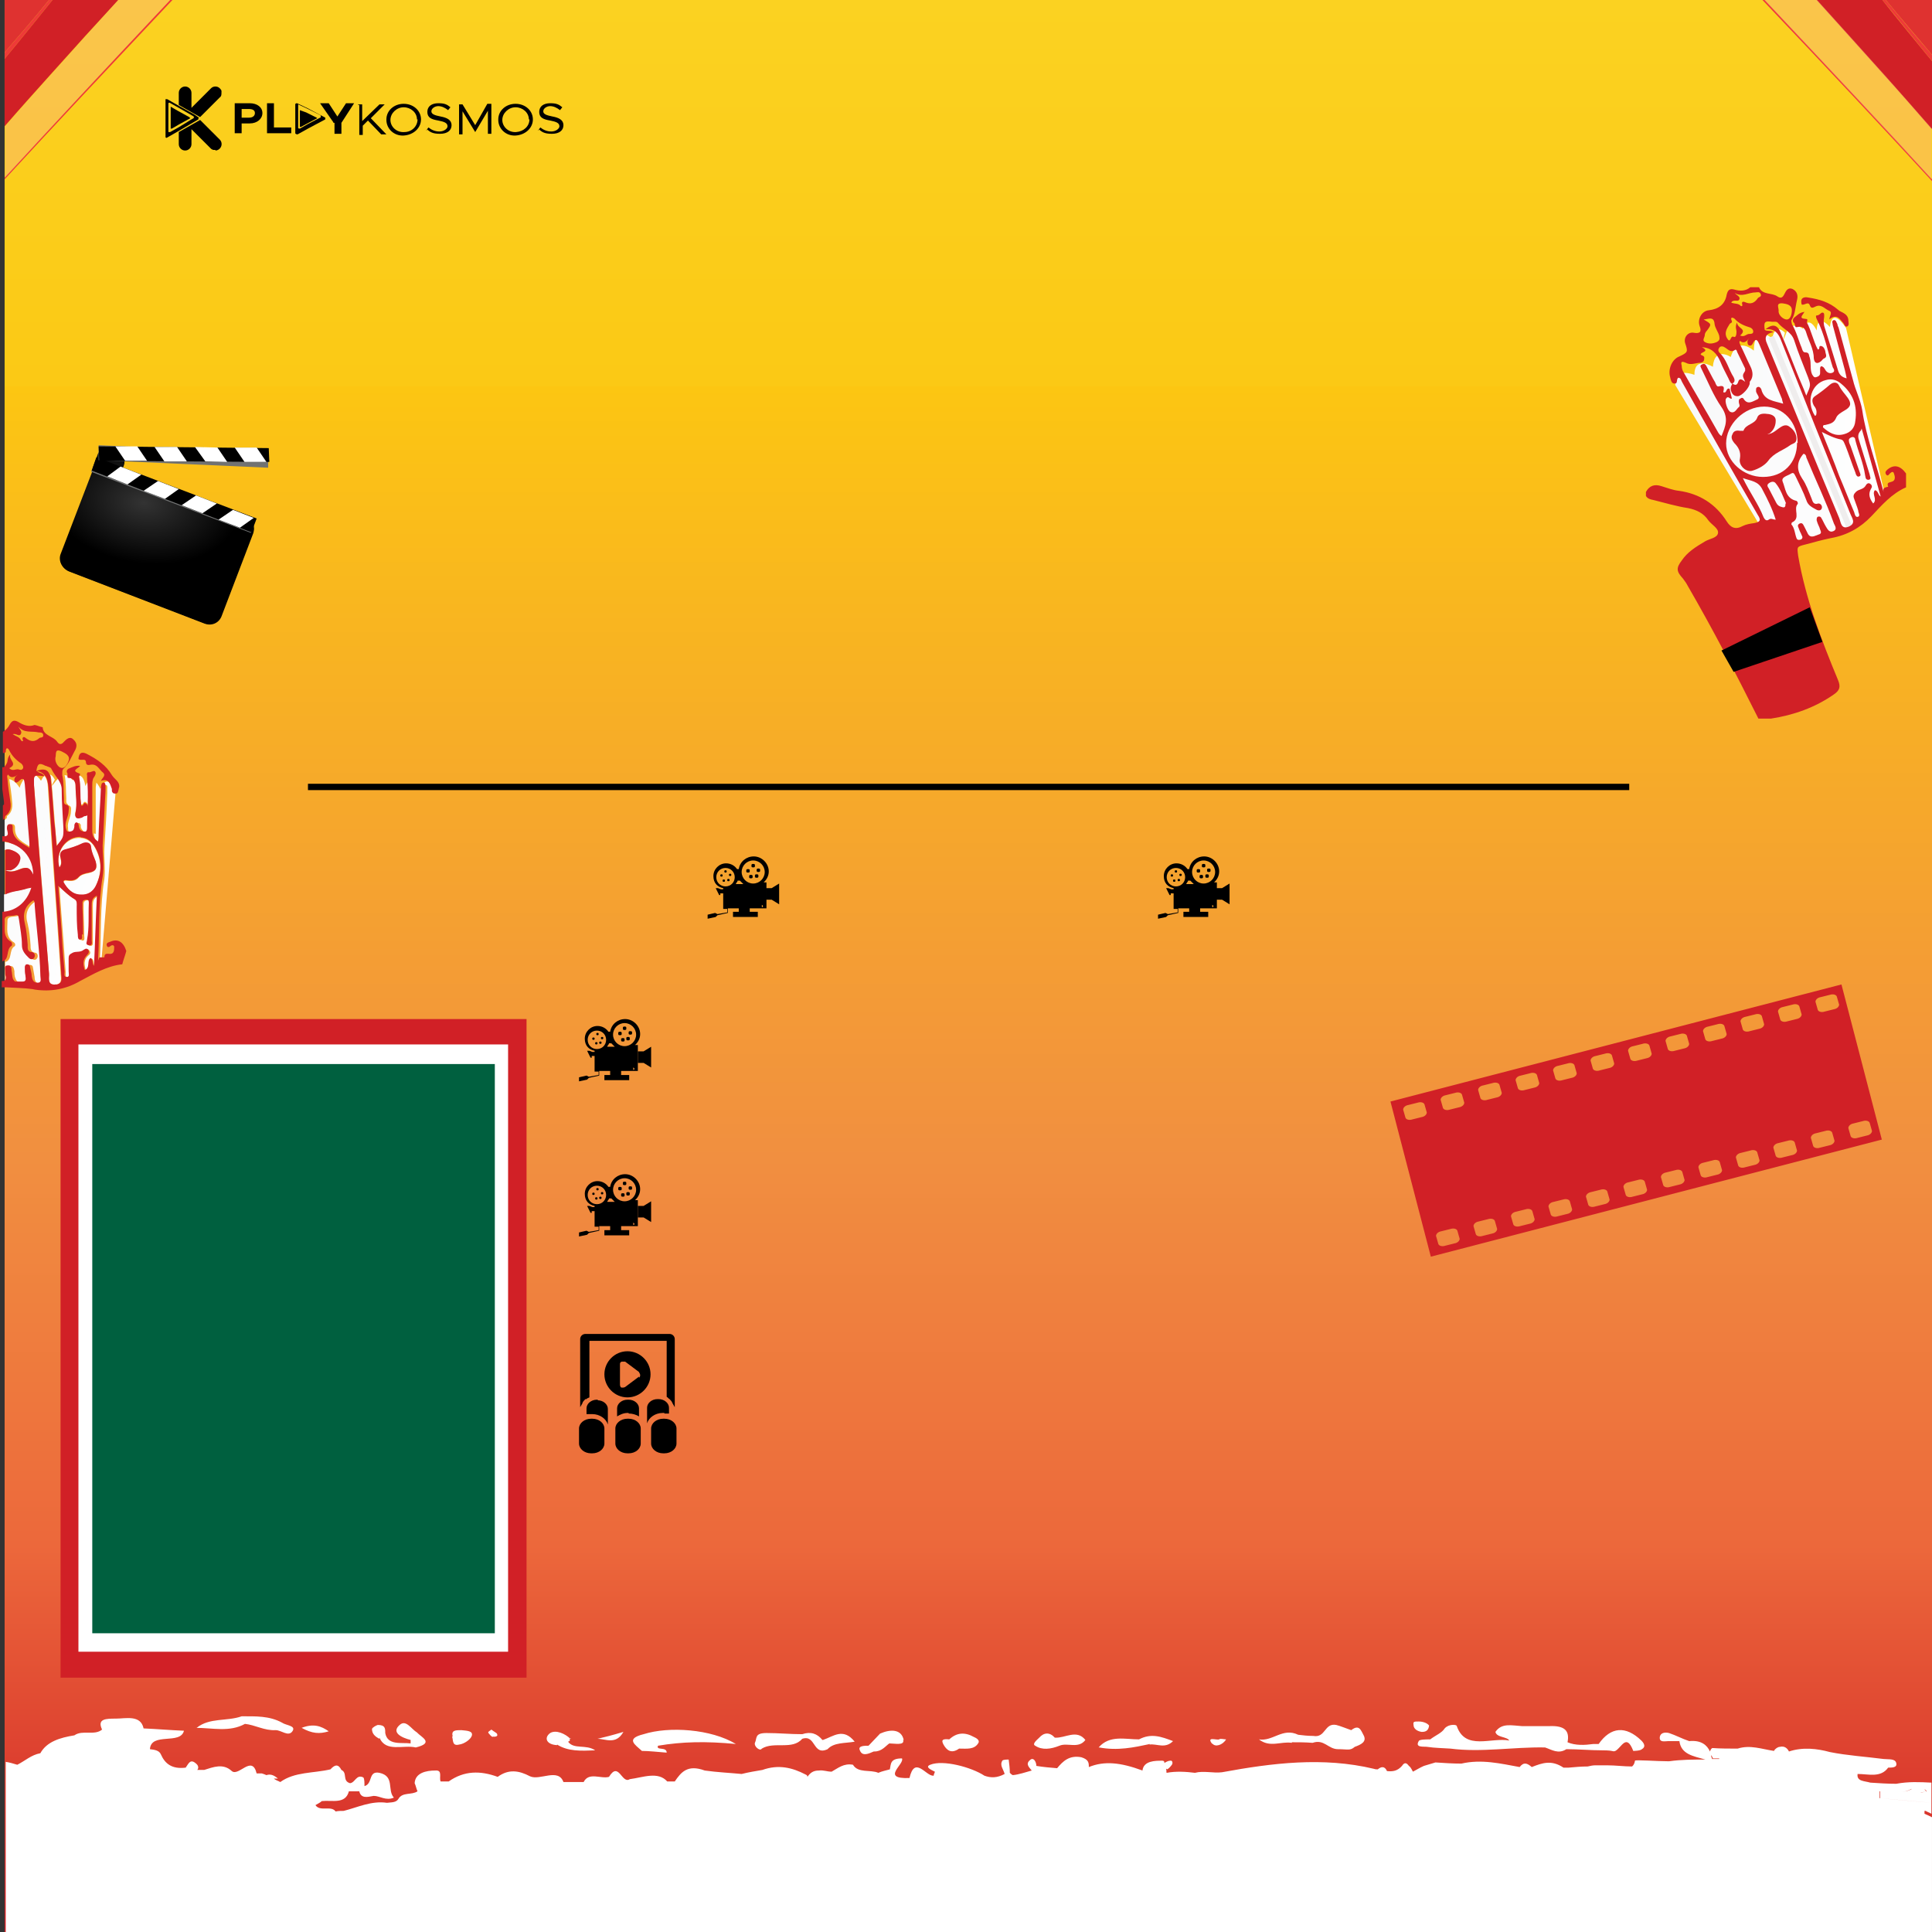 <svg data-name="Layer 1" xmlns="http://www.w3.org/2000/svg" width="335" height="335" xmlns:xlink="http://www.w3.org/1999/xlink" viewBox="0 0 335 335"><rect x="0" y="0" width="335" height="335" fill="#333333" stroke="none"/><defs><linearGradient id="b" x1="167.9" y1="745" x2="167.9" y2="1080" gradientTransform="translate(0 -745)" gradientUnits="userSpaceOnUse"><stop offset="0" stop-color="#fbee43"/><stop offset="0" stop-color="#fbe133"/><stop offset="0" stop-color="#fbd221"/><stop offset=".2" stop-color="#fbc915"/><stop offset=".2" stop-color="#fcc612"/><stop offset=".6" stop-color="#f18f40"/><stop offset=".8" stop-color="#ec683b"/><stop offset="1" stop-color="#d12026"/></linearGradient><linearGradient id="a" x1="290.5" y1="74.9" x2="326.8" y2="74.9" gradientUnits="userSpaceOnUse"><stop offset="0" stop-color="#f7f8f9"/><stop offset="1" stop-color="#fff"/></linearGradient><linearGradient id="d" x1="307.1" y1="75" x2="320.7" y2="75" xlink:href="#a"/><linearGradient id="e" x1="12.3" y1="187.1" x2="48.7" y2="187.1" gradientTransform="rotate(17.9 163.224 88.168)" xlink:href="#a"/><linearGradient id="f" x1="12.3" y1="198.9" x2="48.7" y2="198.9" gradientTransform="rotate(17.9 163.224 88.168)" xlink:href="#a"/><linearGradient id="g" x1="12.3" y1="208.7" x2="48.7" y2="208.7" gradientTransform="rotate(17.9 163.224 88.168)" xlink:href="#a"/><linearGradient id="h" x1="12.3" y1="192.8" x2="48.7" y2="192.8" gradientTransform="rotate(17.9 163.224 88.168)" xlink:href="#a"/><linearGradient id="i" x1="12.3" y1="185.8" x2="48.7" y2="185.8" gradientTransform="rotate(17.9 163.224 88.168)" xlink:href="#a"/><linearGradient id="j" x1="12.3" y1="183.3" x2="48.7" y2="183.3" gradientTransform="rotate(17.9 163.224 88.168)" xlink:href="#a"/><linearGradient id="k" x1="12.3" y1="185.4" x2="48.7" y2="185.4" gradientTransform="rotate(17.9 163.224 88.168)" xlink:href="#a"/><linearGradient id="l" x1="12.3" y1="193.1" x2="48.7" y2="193.1" gradientTransform="rotate(17.9 163.224 88.168)" xlink:href="#a"/><linearGradient id="m" x1="12.3" y1="204.8" x2="48.7" y2="204.8" gradientTransform="rotate(17.9 163.224 88.168)" xlink:href="#a"/><linearGradient id="n" x1="12.3" y1="197" x2="48.7" y2="197" gradientTransform="rotate(17.9 163.224 88.168)" xlink:href="#a"/><linearGradient id="o" x1="12.3" y1="197.4" x2="48.7" y2="197.4" gradientTransform="rotate(17.9 163.224 88.168)" xlink:href="#a"/><radialGradient id="c" cx="178.2" cy="378.2" fx="178.2" fy="378.2" r="8.7" gradientTransform="rotate(8.4 -3501.946 -2318.765) scale(1.9 -1.2)" gradientUnits="userSpaceOnUse"><stop offset="0" stop-color="#fff"/><stop offset="1" stop-color="#fff" stop-opacity="0"/></radialGradient></defs><path fill="url(#b)" d="M.8 0H335v335H.8z"/><path d="M19.8 78c-1.2-.4-2.5.2-2.9 1.3l-.8 2.1v.4l-5.5 14.4c-.4 1.1.2 2.4 1.4 2.9l23.4 9c1.2.5 2.5 0 3-1.2l5.5-14.4c.4-1.1-.2-2.4-1.4-2.9l-21.3-8.2.2-.5c.5-1.2 0-2.5-1.3-3h-.3Z"/><path d="M19.8 77.5c-1.2-.4-2.5.2-2.9 1.4l-.8 2.2v.4l-5.6 14.6c-.4 1.1.2 2.4 1.4 2.9l23.4 9c1.2.5 2.5 0 3-1.2l5.6-14.6c.4-1.1-.2-2.4-1.4-2.9l-21.3-8.2.2-.5c.5-1.2 0-2.5-1.3-3h-.3Z"/><path d="M19.8 77.5c-1.2-.4-2.5.2-2.9 1.4l-.8 2.2v.4l-5.6 14.6c-.4 1.1.2 2.4 1.4 2.9l23.4 9c1.2.5 2.5 0 3-1.2l5.6-14.6c.4-1.1-.2-2.4-1.4-2.9l-21.3-8.2.2-.5c.5-1.2 0-2.5-1.3-3h-.3Z" fill="url(#c)" opacity=".2"/><path fill="#717272" d="m15.8 81.8.9-2.3 27.7 10.6-.9 2.3-27.7-10.6z"/><path d="m15.9 81.6.8-2.3 27.8 10.6-.9 2.4-27.7-10.7z"/><path d="m40.4 88.4 3.6 1.4-2.4 1.7-3.7-1.4 2.5-1.7zM34 85.9l3.6 1.4-2.5 1.7-3.6-1.4 2.5-1.7zm-6.6-2.5 3.6 1.4-2.4 1.7-3.7-1.4 2.5-1.7zm-6.5-2.5 3.6 1.4-2.4 1.7-3.5-1.4 2.3-1.7z" fill="#fff"/><path fill="#717272" d="m17.1 77.2 29.4 1.3v2.6l-29.4-1.3v-2.6z"/><path d="m17.2 79.9 29.5.2-.1-2.4-29.5-.3.1 2.5z"/><path d="M42.4 80.1h3.8l-1.7-2.5h-3.8l1.7 2.5zm-6.8-.1 3.8.1-1.7-2.5-3.9-.1 1.8 2.5zm-7.1 0h3.9l-1.7-2.5h-3.9l1.7 2.5zm-6.8-.1h3.8l-1.7-2.5H20l1.7 2.5z" fill="#fff"/><path d="M8.5 0C6 3.1 3.4 6.1.8 9.1v1.1c3-3.6 5.7-7 8.3-10.2h-.6Zm21 0C18.4 11.8 8.9 22 .8 30.8v.3c8.1-8.8 17.7-19 29.1-31.1h-.4Z" fill="#ee3a38"/><path d="M20.5 0H9.1C6.5 3.2 3.8 6.6.8 10.2v11.7c2.6-3 5.3-6 7.9-8.9 4.2-4.7 8.1-9 11.8-13Z" fill="#d12026"/><path d="M20.5 0C16.9 4 13 8.3 8.8 13c-2.7 3-5.3 5.9-7.9 8.9v8.9c8-8.8 17.5-19 28.6-30.8h-9.1Z" fill="#f6a9ab" opacity=".3"/><path d="M.8 0v9.1c2.6-3 5.2-6 7.7-9.1H.8Z" fill="#df3230"/><path d="M335 31.1c-8.1-8.9-17.8-19.2-29-31.1h-.4c11.6 12.2 21.3 22.6 29.4 31.4v-.3Zm0-21.6c-2.7-3.1-5.4-6.3-8-9.5h-.6c2.7 3.3 5.5 6.8 8.6 10.6V9.5Z" fill="#ee3a38"/><path d="M335 22.3V10.6c-3.1-3.8-6-7.3-8.6-10.6H315c3.6 4 7.5 8.3 11.7 13 2.8 3.1 5.5 6.2 8.2 9.3Z" fill="#d12026"/><path d="M335 22.3c-2.7-3.1-5.5-6.2-8.2-9.3-4.2-4.7-8.1-9-11.7-13h-9.2c11.3 12 20.9 22.3 29 31.1v-8.9Z" fill="#f6a9ab" opacity=".3"/><path d="M335 0h-8c2.6 3.2 5.3 6.3 8 9.5V0Z" fill="#df3230"/><g fill="#fff"><path d="M333.7 314h.2c.3.2.7.3 1 .5v-1.9c-3-.3-6-.5-8.9-.8s0 0-.1 0v-1.2h.8-.7v1.2c3 .3 6 .5 8.9.8v-3.5c-2-.1-4-.2-6.1.2-1.5 0-3-.1-4.5-.2-1-.3-2.4-.2-2.2-1.5 1.9 0 4 .7 5.3-1.1.7 0 1.6 0 1.4-.8s-1.3-.6-2.2-.7c-3.1-.4-6.3-.6-9.3-1.2-2.2-.6-4.7-.9-7.1-.1-.3-.6-.8-1-1.6-.8-.3 0-.8.3-1 .7-2.1-.3-4.1-1.1-6.3-.4-1.4 0-3 0-4.4-.1-.3.2-.3.4-.4.6-.5-1.1-1.5-2-3.6-1.8-1.2-.4-2.3-1-3.5-1.4-.8-.2-1.5 0-1.6.7-.1 1 .9.7 1.5.7h1.9c.3 2.3 2.4 2.6 4.5 3.2-2.1 0-4.2 0-6.3.3-2.1 0-5.9-.3-5.9-.1-.1.6-.3.8-.5 1-1.4 0-2.9-.2-4.3-.2h-2.1c-.4 0-.9.1-1.3.2-1.1 0-2.2.1-3.3.2h-.9c-2.1-1.4-3.7-.8-5.5-.1-.8-.7-1.4-.9-2.1 0-3.3-.6-6.6-1.4-10.1-.6-1.5 0-3-.1-4.5-.2-.7.2-1.3.4-2 .6-.7.3-1.3.7-1.9 1-.2-.3-.3-.7-.7-1-.3-.4-.7-.8-1.2 0-.8.9-1.6 1-2.6.9-.4-.9-1-.8-1.6-.3-.2 0-.4 0-.7-.1-8.8-2.1-17.6-1-26.3.6-1.5.2-3.2-.3-4.7.1-1.6-.2-3.3-.3-4.9 0-.1-.1 0-.4-.1-.7 0 0 .1 0 .2.1.3-.2.5-.4.8-.8.2-.3.1-.8-.3-.7-.3 0-.7.2-1 .4 0-.2 0-.4-.4-.4-1.2 0-3.2 0-3.4 1.7-3.8-1.4-6.6-1.7-9.3-.6 0-.7 0-1.3-1.3-1.7-2.1-.4-3.2.7-4.2 1.9-1.2-.1-2.4-.2-3.6-.4 0-.6-.4-1.5-1-1.1-.9.7-.4 1.2.2 1.9-1.1.3-2.2.7-3.3.8-.2-.1-.3-.2-.5-.4 0-.8-.1-1.5-.2-2.3-.3 0-1 0-1.1.2-.5.8.2 1.5.4 2.3-1.3.7-2.4.7-3.5.3-2.3-1.5-7.2-2.8-9.4-1.9-1 .4.2.9.8 1.2 0 .2-.2.4-.2.7h-.1c-1.3 0-3.2-3.5-4.1.4-5.1.2-.8-2.4-1.3-3.4-2.1 0-1.9 1-2.1 1.9-.7.2-1.3.3-2 .6-1.4-.6-3.5.1-4.4-1.4-1.6-.3-2.6.6-3.7 1.2-.8 0-1.4-.3-2.2-.2-1 0-1.5.4-2 1.1 0-.1 0-.3-.3-.4-2.3-1.2-4.7-1.8-7.5-.8-1.2.2-2.4.4-3.6.7-2.1-.2-4.3-.3-6.4-.6-3-1.1-4.1.3-5.2 1.9h-1.3c-1.6-1.8-4.2-.7-6.5-.4-1.4.9-1.9-3.2-3.6-.4-1.4.4-3.5-.9-4.4.9h-3.5c-.9-2.5-4.1-.2-5.8-1-1.9-1-3.7-1.3-5.6.1-3-1.1-5.8-1.1-8.5.8h-1.4c-.3-.7.4-2-.9-1.9-1.6 0-3.5.4-3.6 2.2.2.4.3 1 .5 1.4-1 .7-2.6.1-3.3 1.3-.4.7-1.3.6-2 .7-2.7-.4-5.1.8-7.5 1.4-.4 0-1 0-1.4.1-.8-1.1-2.7.1-3.5-1.1.3-.2.8-.4 1.1-.7 1.8-.2 4.1.6 4.7-1.7h1.8c.3 1.3 1.4 1 2.5.8 1.1 0 2.1.9 3.5.3-1.2-1.3.2-3.7-2.5-4.3-2-.4-1.1 1.9-2.6 2.3 0-.6 0-1.3-.2-1.5-1.2-.6-1.4.9-2.3 1-1.4-.4-.4-1.8-1.5-2.3-.5-1-1.1-1-1.9-.1-3 .7-6.2.4-8.7 2.2-.3-.2-.8-.3-1.1-.6h.7c-.8-.7-1.4-.8-2-.6-.2-.1-.5-.2-.8-.3h-.9c-.8-3.3-3.1.6-4.3-.4-1.5-1.4-3.2-.7-4.8-.2h-1.2c.3-.3.2-.8-.2-1.1-1-.9-1.3 0-1.8.7-2.4.3-3.6-.7-4.3-2.3-.3-.7-1.1-.8-1.9-.9.2-3 5.3-.7 5.9-3.2-2.4-.1-4.7-.3-7-.4-.5-2.4-3.1-1.7-4.8-1.7s-3.3 0-2.4 1.9c-1.3 1.1-3.4 0-4.8 1-2.5.4-4.8 1.1-5.9 3.1-1.6.3-2.6 1.3-4 2-.7-.2-1.3-.4-2-.5v30h334v-20.4c-.4-.2-.8-.4-1.3-.6Zm.1-3.7.3.3c-.3 0-.8.3-1.1.2.3 0 .7-.1 1-.2l-.3-.3h.1Zm-2.3-.1c-.7.4-1.4.5-2.1.5.7 0 1.3-.1 2-.5h.1Zm-34.7-5.9Zm.1.8c0-.2-.2-.4-.2-.7h.1c0 .2.2.3.2.5h1.1v.1h-1.2Z"/><path d="M132.1 303.2c2.1-1.3 5.3.3 7-1.7 2.4-.8 1.8 3 4.4 1.8 1.1-1.2 3-1 4.7-1.3-2-2.5-3.7-.9-5.5-.3h-.1c-.9-1.1-2-1.5-3.5-1-2.1 0-4.1-.2-6.2-.2s-1.6.9-2 1.7c-.2.6.8 1.4 1.1 1.1Zm113.9-1.3c-.7 1.2.9.9 1.5 1 1.3.2 2.6.2 4 .3 5.4.7 10.8-.3 16.4-.2 1.2.4 2.3 1.2 3.7.3 2.1 0 4.2.2 6.3.2s1.6.3 2.2.1c1.1-.6 1.9-3.1 3.1 0 0 0 1.2 0 1.5-.3.7-.4.4-1-.1-1.5-2.7-2.6-5.3-2.4-7.4.6h-.9c-1.5.2-3.1.3-4.5-.3.4-2-.5-2.9-3.1-2.8h-4.8c-1.8-.1-3.5-.6-4.6 1 .2 1 2 .8 2.4 1.5-3.1-.6-7.6 1.8-9.1-2.5 0-.3-1.4-.4-2.1.4-.5.8-1.6 1.2-2.5 1.9-.7 0-1.9 0-2 .3Zm21.9.3h.1Zm-116.3 1.5c1.3 0 1.9-.9 2.6-1.4.9 0 2.7.4 2.4-.6h.1c-.4-1.9-2.3-1.9-4.1-1.1-.7.7-1.3 1.4-2 2.1-.7 0-1.9 0-1.5.8.4 1.1 1.5.6 2.4.2Zm-40.4-.1c1.4 0 3 .2 4.4.3 0-1.1-1.9-.3-1.5-1.2 4.2-.7 8.2-.8 13.5-.3-4.3-2.6-11.6-3.1-16-1.7-3.2.8-1.5 1.8-.3 2.9Zm88.1-1.1c1.3-.2 2.7.8 4.1-.6-2.1-.8-3.8-1.4-5.9-.3-2.4 0-5.1-.8-7 1.4h.1c3.2.6 6 0 8.8-.6Zm-19.8.2c1.2.8 2.7.6 4.2 0 1.4-.6 3.3.6 4.5-1-1.5-1.9-3.5-.3-5.2-.4h-.1c-.9-1-1.9-.9-2.7 0-.4.4-1.3 1.1-.7 1.4Zm67.1-2.4c.7 0 1.1-.3 1.2-1.1-.3-.4-1-.7-1.8-.7s-1 0-.9.6c0 .7.7 1.1 1.4 1.2Zm-22.6 1.8c1.2 0 2.4 0 3.6.1 2-.7 2.7 1.1 4.4 1.1s2.1.3 2.9-.4c1.1-.4 2.2-.9 1.5-2.1-.4-.7-.7-1.9-2.1-.8-.9-.3-1.8-.7-2.6-.9-2.1-.4-1.8 2.3-4 1.9-.9 0-1.8-.1-2.6-.2-2.7-1.3-4.4 1.2-6.8.8 1.9 1.5 3.8.3 5.7.6Zm-13.8.2c.5.7 1.8.3 2.4-.7-.4 0-1-.2-1.2 0-.4.2-2.3-.6-1.2.8Zm-124.8-1.2c.4.1 1 0 .8-.4 0-.2-.5-.4-1-.8-.2.2-.7.4-.5.6.2.2.4.6.8.7Zm-5.8 1.4c.9-.1 2-.9 2.2-1.5.3-.9-.9-.9-1.8-1-1 0-1.8 0-1.5 1.1h-.1c.2.7 0 1.7 1.2 1.4Zm28.5-2.2c-2 .6-3.2.9-4.5 1.2 1.4 0 3.2 1.1 4.5-1.2Zm-11.5 2.2c1.9 1.2 4.1 1.1 6.6 1-1.6-1.1-3.7-.1-4.7-1.5 0 0 .3-.1.3-.2v-.3h.1c-.9-.9-2.5-1.6-3.5-1-1.1.8-.7 2 1.2 2.1Zm69.8.7c1.2 0 2.5.2 3.2-.9.3-.4 0-.8-.7-1.1-1.6-.9-3-.8-4.3.4-1-.1-1.5 0-1 .9s1.3 1.7 2.7.7Z"/><path d="M99 301.4h-.1l.1.1Zm-42-1.2c-1.3-.9-2.6-1.4-4.7-.6 1.8 1 3.1 1.1 4.7.6Zm-14.6-1.3c1.9.2 3.4 1.2 5.4 1.1 1 0 2.2 1.2 2.9.2.7-1-1.1-1-1.8-1.5-2.2-1.2-4.6-1.1-7-1.1-2.5.9-5.6.2-7.8 2h-.2c3 0 5.9.8 8.6-.7Zm23.4 2.4c1.1 2.6 4.1 1.2 6.3 1.7 3.3-.8.9-1.8.2-2.6-1-.6-1.9-2.3-3-1.3-1.5 1.3.3 2.2 1.9 2.6v.6c-1.6-.2-4 .4-4.4-1.8 0-.8 0-1.4-1.3-1.4-.3.1-.9.4-1 .7 0 .8.5 1.3 1.3 1.7Z"/></g><path d="M38.4 16.1c0 .3 0 .6-.3.8l-3.4 3.4-3.7-2.1v-2.1c0-.6.5-1.1 1.1-1.1s1.1.5 1.1 1.1v2.6l3.4-3.4c.4-.4 1.1-.4 1.5 0s.3.5.3.8m-1 9.9H37s-.3-.1-.4-.2l-3.4-3.4V25c0 .6-.5 1.1-1.1 1.1S31 25.6 31 25v-2.1l3.7-2.1 3.4 3.4c.7.7.2 1.9-.8 1.9m-2.8-5.7-.9-.6-2.5-1.4-2.1-1.2h-.3v6.5c0 .1 0 .2.2.2l2.1-1.2 3.4-2v-.2Zm-.8 0L31.1 22l-1.6.9h-.3V18c0-.1 0-.2.2-.2l1.6.9 2.6 1.5v.2Z"/><path d="m33 20.5-2 1.1-1.2.7h-.2v-3.8l1.2.7 2 1.1m23.6.1-3-1.6-1.9-.9s-.3 0-.3.2v5c0 .1.2.2.4.2l1.8-1 3-1.6v-.2Zm-.7-.1-2.3 1.2-1.4.8s-.3 0-.3-.1v-4.1l1.5.7 2.4 1.2v.3Z"/><path d="m55 20.5-1.7.9-1.1.6H52v-2.9l1.1.4 1.8.9m-14.2-2.5h2.6c1.3 0 2.2.7 2.2 1.7s-.9 1.8-2.2 1.8h-1.4v1.7h-1.2v-5.2Zm2.5 2.5c.6 0 1-.3 1-.8s-.4-.7-1.1-.7h-1.2v1.5h1.3Zm7.3 1.7v1h-4.2v-5.2h1.2v4.2h3Zm7.3-.9-2.3-3.3H57l1.5 2.3 1.5-2.3h1.4l-2.2 3.4v1.9H58v-1.9h-.2Zm4.3-3.1h.7V21l3-2.9h.9l-2.4 2.4 2.7 2.8h-.9l-2.3-2.4-.9.9v1.6h-.6v-5.2h-.2Zm4.9 2.6c0-1.5 1.3-2.7 3-2.7s3 1.2 3 2.7-1.3 2.7-3 2.8-3-1.2-3-2.7Zm5.3 0c0-1.2-1.1-2.1-2.3-2.1s-2.3 1-2.3 2.2 1.1 2.2 2.4 2.1c1.3 0 2.3-1 2.3-2.2Zm1.6 1.9.4-.5c.5.4 1.1.7 1.9.7s1.4-.5 1.4-.9c0-.6-.6-.8-1.6-1-1.2-.2-1.9-.5-1.9-1.5s.8-1.5 1.9-1.5 1.5.2 2.1.7l-.4.5c-.5-.4-1.1-.7-1.7-.7s-1.2.4-1.2.9.6.7 1.6.9c1.1.2 1.9.6 1.9 1.5s-.7 1.5-2 1.5-1.7-.3-2.3-.8v.2Zm5.6-4.5h.7l2.2 3.6 2.1-3.7h.7v5.2h-.6v-4l-2.2 3.7-2.2-3.6v4h-.6v-5.2Zm6.9 2.6c0-1.5 1.3-2.7 3-2.7s3 1.2 3 2.7-1.3 2.7-3 2.8-3-1.2-3-2.7Zm5.3 0c0-1.2-1.1-2.1-2.3-2.1s-2.3 1-2.3 2.2 1.1 2.2 2.4 2.1 2.3-1 2.3-2.2Zm1.6 1.9.4-.5c.5.4 1.1.7 1.9.7s1.4-.5 1.4-.9c0-.6-.6-.8-1.6-1-1.2-.2-1.9-.5-1.9-1.5s.8-1.5 1.9-1.5 1.5.2 2.1.7l-.4.5c-.5-.4-1.1-.7-1.7-.7s-1.2.4-1.2.9.6.7 1.6.9c1.1.2 1.9.6 1.9 1.5s-.7 1.5-2 1.5-1.7-.3-2.3-.8v.2ZM53.4 135.9h229.1v1.1H53.4z"/><g data-name="layer2"><path d="M132.3 153.1c.6-.5 1-1.2 1-2 0-1.4-1.2-2.6-2.6-2.6-1.3 0-2.4.9-2.6 2.2h-.3c-.4-.6-1.1-1-1.9-1-1.2 0-2.2 1-2.2 2.2s.7 1.9 1.7 2.1v.2h-.4l-.5-.2h-.4l.6 1.2h.2v-.3h.5v2.7h.7v.6l-1.7.3-.4-.2-1.3.3v.7l1.4-.3.3-.3 1.8-.4v-.8h6.7V153h-.6Zm-6.5.6c-.9 0-1.6-.7-1.6-1.6s.7-1.6 1.6-1.6 1.6.7 1.6 1.6-.7 1.6-1.6 1.6Zm1.8-.4c0-.2.3-.4.3-.6h.4l.6.6h-1.3Zm3-.1c-1.1 0-2-.9-2-2s.9-2 2-2 2 .9 2 2-.9 2-2 2Zm1.5 4.2v-.5s.2.1.2.2 0 .2-.2.2Z"/><path d="M127.1 158.1h4.3v.9h-4.3v-.9Zm8-4.9-1.3.8h-1v2h1l1.3.8v-3.6Zm-4.2-3.1c0 .2 0 .3-.3.3s-.3-.1-.3-.3 0-.3.3-.3.3.1.3.3Zm-.9.9c0 .2 0 .3-.3.3s-.3-.1-.3-.3 0-.3.3-.3.3.1.3.3Zm1.8-.1c0 .2 0 .3-.3.3s-.3-.1-.3-.3 0-.3.3-.3.3.1.3.3Zm-.3 1c0 .2 0 .3-.3.3s-.3-.1-.3-.3 0-.3.3-.3.3.1.3.3Zm-1 .1c0 .2 0 .3-.3.3s-.3-.1-.3-.3 0-.3.3-.3.3.1.3.3Zm-4.5-.9c0 .1 0 .2-.2.2s-.2-.1-.2-.2 0-.2.2-.2.2.1.2.2Zm-.7.7c0 .1 0 .2-.2.2s-.2-.1-.2-.2 0-.2.2-.2.2.1.2.2Zm1.5-.1c0 .1 0 .2-.2.2s-.2-.1-.2-.2 0-.2.2-.2.2.1.2.2Zm-.3.9c0 .1 0 .2-.2.2s-.2-.1-.2-.2 0-.2.2-.2.2.1.2.2Zm-.8.1c0 .1 0 .2-.2.2s-.2-.1-.2-.2 0-.2.2-.2.2.1.2.2Z"/><path d="M128.1 157h1.9v1.9h-1.9V157"/></g><g data-name="layer2-2"><path d="M210.4 153.1c.6-.5 1-1.2 1-2 0-1.4-1.2-2.6-2.6-2.6-1.3 0-2.4.9-2.6 2.2h-.3c-.4-.6-1.1-1-1.9-1-1.2 0-2.2 1-2.2 2.2s.7 1.9 1.7 2.1v.2h-.4l-.5-.2h-.4l.6 1.2h.2v-.3h.5v2.7h.7v.6l-1.7.3-.4-.2-1.3.3v.7l1.4-.3.3-.3 1.8-.4v-.8h6.7V153h-.6Zm-6.5.6c-.9 0-1.6-.7-1.6-1.6s.7-1.6 1.6-1.6 1.6.7 1.6 1.6-.7 1.6-1.6 1.6Zm1.8-.4c0-.2.3-.4.3-.6h.4l.6.6h-1.3Zm3-.1c-1.1 0-2-.9-2-2s.9-2 2-2 2 .9 2 2-.9 2-2 2Zm1.5 4.2v-.5s.2.1.2.2 0 .2-.2.2Z"/><path d="M205.2 158.1h4.3v.9h-4.3v-.9Zm8-4.9-1.3.8h-1v2h1l1.3.8v-3.6Zm-4.2-3.1c0 .2 0 .3-.3.3s-.3-.1-.3-.3 0-.3.3-.3.3.1.3.3Zm-.9.9c0 .2 0 .3-.3.3s-.3-.1-.3-.3 0-.3.3-.3.3.1.3.3Zm1.8-.1c0 .2 0 .3-.3.3s-.3-.1-.3-.3 0-.3.3-.3.3.1.3.3Zm-.3 1c0 .2 0 .3-.3.3s-.3-.1-.3-.3 0-.3.3-.3.3.1.3.3Zm-1 .1c0 .2 0 .3-.3.3s-.3-.1-.3-.3 0-.3.3-.3.3.1.3.3Zm-4.5-.9c0 .1 0 .2-.2.2s-.2-.1-.2-.2 0-.2.2-.2.2.1.2.2Zm-.7.7c0 .1 0 .2-.2.2s-.2-.1-.2-.2 0-.2.2-.2.2.1.2.2Zm1.5-.1c0 .1 0 .2-.2.2s-.2-.1-.2-.2 0-.2.2-.2.2.1.2.2Zm-.3.9c0 .1 0 .2-.2.2s-.2-.1-.2-.2 0-.2.2-.2.2.1.2.2Zm-.8.1c0 .1 0 .2-.2.2s-.2-.1-.2-.2 0-.2.2-.2.2.1.2.2Z"/><path d="M206.2 157h1.9v1.9h-1.9V157"/></g><g data-name="layer2-3"><path d="M110 181.3c.6-.5 1-1.2 1-2 0-1.4-1.2-2.6-2.6-2.6-1.3 0-2.4.9-2.6 2.2h-.3c-.4-.6-1.1-1-1.9-1-1.2 0-2.2 1-2.2 2.2s.7 1.9 1.7 2.1v.2h-.4l-.5-.2h-.4l.6 1.2h.2v-.3h.5v2.7h.7v.6l-1.7.3-.4-.2-1.3.3v.7l1.4-.3.3-.3 1.8-.4v-.8h6.7v-4.5h-.6Zm-6.5.6c-.9 0-1.6-.7-1.6-1.6s.7-1.6 1.6-1.6 1.6.7 1.6 1.6-.7 1.6-1.6 1.6Zm1.8-.4c0-.2.3-.4.3-.6h.4l.6.6h-1.3Zm3-.1c-1.1 0-2-.9-2-2s.9-2 2-2 2 .9 2 2-.9 2-2 2Zm1.5 4.2v-.5s.2.1.2.2 0 .2-.2.2Z"/><path d="M104.8 186.4h4.3v.9h-4.3v-.9Zm8.1-4.9-1.3.8h-1v2h1l1.3.8v-3.6Zm-4.3-3.2c0 .2 0 .3-.3.3s-.3-.1-.3-.3 0-.3.3-.3.3.1.3.3Zm-.8.9c0 .2 0 .3-.3.3s-.3-.1-.3-.3 0-.3.3-.3.3.1.3.3Zm1.8-.1c0 .2 0 .3-.3.3s-.3-.1-.3-.3 0-.3.3-.3.3.1.3.3Zm-.4 1c0 .2 0 .3-.3.3s-.3-.1-.3-.3 0-.3.3-.3.3.1.3.3Zm-.9.2c0 .2 0 .3-.3.3s-.3-.1-.3-.3 0-.3.3-.3.3.1.3.3Zm-4.5-1c0 .1 0 .2-.2.2s-.2-.1-.2-.2 0-.2.2-.2.2.1.2.2Zm-.7.8c0 .1 0 .2-.2.2s-.2-.1-.2-.2 0-.2.2-.2.2.1.2.2Zm1.5-.1c0 .1 0 .2-.2.2s-.2-.1-.2-.2 0-.2.2-.2.2.1.2.2Zm-.3.8c0 .1 0 .2-.2.2s-.2-.1-.2-.2 0-.2.2-.2.2.1.2.2Zm-.7.1c0 .1 0 .2-.2.2s-.2-.1-.2-.2 0-.2.2-.2.2.1.2.2Z"/><path d="M105.8 185.2h1.9v1.9h-1.9v-1.9"/></g><g data-name="layer2-4"><path d="M110 208.2c.6-.5 1-1.2 1-2 0-1.4-1.2-2.6-2.6-2.6-1.3 0-2.4.9-2.6 2.2h-.3c-.4-.6-1.1-1-1.9-1-1.2 0-2.2 1-2.2 2.2s.7 1.9 1.7 2.1v.2h-.4l-.5-.2h-.4l.6 1.2h.2v-.3h.5v2.7h.7v.6l-1.7.3-.4-.2-1.3.3v.7l1.4-.3.3-.3 1.8-.4v-.8h6.7v-4.5h-.6Zm-6.5.6c-.9 0-1.6-.7-1.6-1.6s.7-1.6 1.6-1.6 1.6.7 1.6 1.6-.7 1.6-1.6 1.6Zm1.8-.4c0-.2.3-.4.3-.6h.4l.6.6h-1.3Zm3-.1c-1.1 0-2-.9-2-2s.9-2 2-2 2 .9 2 2-.9 2-2 2Zm1.5 4.2v-.5s.2.1.2.2 0 .2-.2.2Z"/><path d="M104.8 213.3h4.3v.9h-4.3v-.9Zm8.1-5-1.3.8h-1v2h1l1.3.8v-3.6Zm-4.3-3.1c0 .2 0 .3-.3.3s-.3-.1-.3-.3 0-.3.3-.3.3.1.3.3Zm-.8.9c0 .2 0 .3-.3.3s-.3-.1-.3-.3 0-.3.3-.3.3.1.3.3Zm1.8-.1c0 .2 0 .3-.3.3s-.3-.1-.3-.3 0-.3.3-.3.3.1.3.3Zm-.4 1c0 .2 0 .3-.3.3s-.3-.1-.3-.3 0-.3.3-.3.3.1.3.3Zm-.9.2c0 .2 0 .3-.3.3s-.3-.1-.3-.3 0-.3.3-.3.3.1.3.3Zm-4.5-1c0 .1 0 .2-.2.2s-.2-.1-.2-.2 0-.2.2-.2.2.1.2.2Zm-.7.8c0 .1 0 .2-.2.2s-.2-.1-.2-.2 0-.2.2-.2.2.1.2.2Zm1.5-.1c0 .1 0 .2-.2.2s-.2-.1-.2-.2 0-.2.2-.2.2.1.2.2Zm-.3.8c0 .1 0 .2-.2.2s-.2-.1-.2-.2 0-.2.2-.2.2.1.2.2Zm-.7.1c0 .1 0 .2-.2.2s-.2-.1-.2-.2 0-.2.2-.2.2.1.2.2Z"/><path d="M105.8 212.1h1.9v1.9h-1.9v-1.9"/></g><path d="M108.8 234.3c-2.2 0-4 1.8-4 4s1.8 4 4 4 4-1.8 4-4-1.8-4-4-4Zm2 4.4-2.4 1.8s-.2.1-.3.1h-.3c-.2 0-.3-.3-.3-.5v-3.5c0-.2 0-.4.3-.5h.6l2.4 1.8c0 .1.2.3.2.5s0 .3-.2.5v-.2Z"/><path d="M101.7 242.6c0-.1.3-.2.5-.3v-9.8h13.4v9.7c.2.1.3.3.5.4.2.2.4.4.5.7l.4.7v-11.8c0-.5-.4-.9-.9-.9h-14.6c-.5 0-.9.4-.9.9V244l.4-.7c0-.2.3-.5.5-.7h.2Z"/><path d="M109 245.1c.7 0 1.3.2 1.8.5v-1.4c0-.8-.8-1.5-1.8-1.5h-.2c-1 0-1.8.7-1.8 1.5v1.4c.5-.3 1.1-.6 1.8-.6h.2Zm-5.3-2.4h-.2c-1 0-1.8.7-1.8 1.5v1h1c1.3 0 2.4.8 2.7 1.8v-2.7c0-.8-.8-1.5-1.8-1.5Zm11.5 2.4h.8v-1c0-.8-.8-1.5-1.8-1.5h-.2c-1 0-1.8.7-1.8 1.5v2.7c.3-1 1.4-1.8 2.7-1.8h.3Zm-6.2.9h-.2c-1.2 0-2.1.8-2.1 1.7v2.6c0 .9.9 1.7 2.1 1.7h.2c1.2 0 2.1-.8 2.1-1.7v-2.6c0-.9-.9-1.7-2.1-1.7Z"/><path d="M102.7 246h-.2c-1.2 0-2.1.8-2.1 1.7v2.6c0 .9.9 1.7 2.1 1.7h.2c1.2 0 2.1-.8 2.1-1.7v-2.6c0-.9-.9-1.7-2.1-1.7Zm12.5 0h-.2c-1.2 0-2.1.8-2.1 1.7v2.6c0 .9.9 1.7 2.1 1.7h.2c1.2 0 2.1-.8 2.1-1.7v-2.6c0-.9-.9-1.7-2.1-1.7Z"/><path fill="#d12026" d="M10.5 176.7h80.8v114.2H10.5z"/><path fill="#fff" d="M13.6 181.1h74.5v105.3H13.6z"/><path fill="#00603f" d="M16 184.5h69.8v98.7H16z"/><g fill="#d12026"><path d="m241.1 191 7 26.9 78.2-20.3-7-26.9-78.2 20.3Zm12 23.8c0 .3-.3.7-.9.8l-1.6.4c-.6.2-1.1 0-1.2-.3l-.4-1.4c0-.3.3-.7.9-.8l1.6-.4c.6-.2 1.1 0 1.2.3l.4 1.4Zm-5.7-21.9c0 .3-.3.7-.9.8l-1.6.4c-.6.2-1.1 0-1.2-.3l-.4-1.4c0-.3.3-.7.9-.8l1.6-.4c.6-.2 1.1 0 1.2.3l.4 1.4Zm12.2 20.2c0 .3-.3.7-.9.8l-1.6.4c-.6.2-1.1 0-1.2-.3l-.4-1.4c0-.3.3-.7.9-.8l1.6-.4c.6-.2 1.1 0 1.2.3l.4 1.4Zm-5.7-21.9c0 .3-.3.7-.9.8l-1.6.4c-.6.2-1.1 0-1.2-.3l-.4-1.4c0-.3.3-.7.9-.8l1.6-.4c.6-.2 1.1 0 1.2.3l.4 1.4Zm12.2 20.2c0 .3-.3.7-.9.8l-1.6.4c-.6.2-1.1 0-1.2-.3l-.4-1.4c0-.3.3-.7.9-.8l1.6-.4c.6-.2 1.1 0 1.2.3l.4 1.4Zm-5.7-21.9c0 .3-.3.7-.9.8l-1.6.4c-.6.2-1.1 0-1.2-.3l-.4-1.4c0-.3.3-.7.9-.8l1.6-.4c.6-.2 1.1 0 1.2.3l.4 1.4Zm12.2 20.2c0 .3-.3.7-.9.8l-1.6.4c-.6.2-1.1 0-1.2-.3l-.4-1.4c0-.3.3-.7.9-.8l1.6-.4c.6-.2 1.1 0 1.2.3l.4 1.4Zm-5.7-21.9c0 .3-.3.7-.9.8l-1.6.4c-.6.2-1.1 0-1.2-.3l-.4-1.4c0-.3.3-.7.9-.8l1.6-.4c.6-.2 1.1 0 1.2.3l.4 1.4Zm12.2 20.2c0 .3-.3.7-.9.8l-1.6.4c-.6.2-1.1 0-1.2-.3l-.4-1.4c0-.3.3-.7.9-.8l1.6-.4c.6-.2 1.1 0 1.2.3l.4 1.4Zm-5.7-21.9c0 .3-.3.7-.9.8l-1.6.4c-.6.2-1.1 0-1.2-.3l-.4-1.4c0-.3.3-.7.9-.8l1.6-.4c.6-.2 1.1 0 1.2.3l.4 1.4Zm12.2 20.2c0 .3-.3.7-.9.8l-1.6.4c-.6.2-1.1 0-1.2-.3l-.4-1.4c0-.3.3-.7.9-.8l1.6-.4c.6-.2 1.1 0 1.2.3l.4 1.4Zm-5.7-21.9c0 .3-.3.7-.9.8l-1.6.4c-.6.2-1.1 0-1.2-.3l-.4-1.4c0-.3.3-.7.9-.8l1.6-.4c.6-.2 1.1 0 1.2.3l.4 1.4Zm12.2 20.2c0 .3-.3.7-.9.8l-1.6.4c-.6.2-1.1 0-1.2-.3l-.4-1.4c0-.3.3-.7.9-.8l1.6-.4c.6-.2 1.1 0 1.2.3l.4 1.4Zm-5.7-21.9c0 .3-.3.7-.9.8l-1.6.4c-.6.2-1.1 0-1.2-.3l-.4-1.4c0-.3.3-.7.9-.8l1.6-.4c.6-.2 1.1 0 1.2.3l.4 1.4Zm12.2 20.2c0 .3-.3.7-.9.8l-1.6.4c-.6.2-1.1 0-1.2-.3l-.4-1.4c0-.3.3-.7.9-.8l1.6-.4c.6-.2 1.1 0 1.2.3l.4 1.4Zm-5.7-21.9c0 .3-.3.7-.9.8l-1.6.4c-.6.2-1.1 0-1.2-.3l-.4-1.4c0-.3.3-.7.9-.8l1.6-.4c.6-.2 1.1 0 1.2.3l.4 1.4Zm12.2 20.2c0 .3-.3.7-.9.8l-1.6.4c-.6.2-1.1 0-1.2-.3l-.4-1.4c0-.3.3-.7.9-.8l1.6-.4c.6-.2 1.1 0 1.2.3l.4 1.4Zm-5.7-21.9c0 .3-.3.7-.9.8l-1.6.4c-.6.2-1.1 0-1.2-.3l-.4-1.4c0-.3.3-.7.9-.8l1.6-.4c.6-.2 1.1 0 1.2.3l.4 1.4Zm12.2 20.2c0 .3-.3.7-.9.8l-1.6.4c-.6.2-1.1 0-1.2-.3l-.4-1.4c0-.3.3-.7.9-.8l1.6-.4c.6-.2 1.1 0 1.2.3l.4 1.4Zm-5.7-21.9c0 .3-.3.7-.9.8l-1.6.4c-.6.2-1.1 0-1.2-.3l-.4-1.4c0-.3.3-.7.9-.8l1.6-.4c.6-.2 1.1 0 1.2.3l.4 1.4Zm12.2 20.2c0 .3-.3.7-.9.8l-1.6.4c-.6.2-1.1 0-1.2-.3l-.4-1.4c0-.3.3-.7.9-.8l1.6-.4c.6-.2 1.1 0 1.2.3l.4 1.4Zm-5.7-21.9c0 .3-.3.7-.9.8l-1.6.4c-.6.2-1.1 0-1.2-.3l-.4-1.4c0-.3.3-.7.9-.8l1.6-.4c.6-.2 1.1 0 1.2.3l.4 1.4Zm12.2 20.2c0 .3-.3.7-.9.8l-1.6.4c-.6.2-1.1 0-1.2-.3l-.4-1.4c0-.3.3-.7.9-.8l1.6-.4c.6-.2 1.1 0 1.2.3l.4 1.4Zm-5.7-21.9c0 .3-.3.7-.9.8l-1.6.4c-.6.2-1.1 0-1.2-.3l-.4-1.4c0-.3.3-.7.9-.8l1.6-.4c.6-.2 1.1 0 1.2.3l.4 1.4Z" fill-rule="evenodd"/><path d="m244.1 195.6 74.5-19.3 4.4 17.3-74.4 19.3-4.5-17.3z"/></g><path d="m290.5 66.8 16.8 27.9 13.6-3.2 6-5.4-6.8-29.2s-2.4-3.9-2.8-.2c0 0-2.2-2.6-2.3.6 0 0-1.3-2.9-2.4-.3 0 0-2-1.6-2.9.8s-.2-.1-.2-.1-1.7-1.9-2.2 1c0 0-3.1-2.8-3.2 2.1 0 0-2.9-2.6-4 1.1 0 0-2.8-1.9-3.1 1.7 0 0-3.2-2-3.2 1.4 0 0-3.6-1.5-3.3 1.8Z" fill="url(#a)"/><path fill="url(#d)" stroke="#efeded" stroke-miterlimit="10" d="m307.1 58.4 13.6 33.1"/><g fill="#d12026"><path d="M303.6 49.8h1.4c.6 1.4 2.2.9 3.2 1.6.6.4.9.2 1.2-.4.3-.6.6-1.2 1.4-.9.8.4 1 1.1.8 1.9-.3 1.2-.3 2.4-.9 3.4-.2.3 0 .5 0 .8.8 1.3 1.1 2.7 1.7 4.1.1.3.2.8.6.8.8 0 .6.5.8.9.3 1 0 2 .4 2.9.2.3.3.6.7.5.4-.1.7-.3.7-.7V64c0-.2 0-.4.2-.5.1 0 .3.1.4.2.2.2.3.5.5.7.3.3.7.4 1.1.2.4-.2.2-.6 0-.9-.9-2.8-1.4-5.7-2.8-8.4-.1-.2-.2-.6 0-.6.5 0 .7-.5 1-.5.4 0 .3.5.3.8-.1.5-.1 1 0 1.5.8 2.5 1.6 5.1 2.4 7.7.2.7.6 1.2 1.5 1.4-.1-.5-.2-1-.3-1.4l-2.1-7.8c0-.3-.3-.8.2-.9.4 0 .4.4.6.7 0 .2.1.4.2.6.8 3 1.7 6.1 2.5 9.1.4 1.7 1.3 3.4 1.6 5.2.7 4.8 2.5 9.4 3.7 14.2-.2-.8.4-.8.8-.9-.3-.8.2-.7.7-.9.6-.2.5-.9.3-1.4-.1-.4-.4-.3-.7 0-.2.2-.4.6-.7.1-.2-.4.1-.6.3-.8 1.1-.9 2.2-.7 3.2.7v2.4c-2.5 1.1-4.2 3.1-6 5-1.9 2-4.2 3.3-7 3.8-1.5.3-2.9.7-4.4 1.1-1.6.4-1.5.4-1.3 2 1.3 7.5 4 14.5 6.9 21.5.5 1.2.3 1.8-.7 2.5-3.3 2.3-7 3.6-10.9 4.2h-2.2c-3.9-7.8-7.9-15.5-12.3-23.1-.2-.4-.5-.8-.8-1.2-1.1-1.2-1.2-1.8-.2-3.1 1-1.5 2.5-2.4 4-3.3.8-.5 2.2-.6 2.3-1.5.1-.8-1.1-1.4-1.7-2.2-.8-1.2-2-1.8-3.5-2.1-2-.3-4-.9-6-1.4-.5-.1-1-.2-1.3-.7v-.7c.6-1.1 1.5-1.4 2.7-1 1 .3 2 .7 3 .8 3.6.5 6.4 2.3 8.3 5.3.7 1.1 1.5 1.5 2.8.8.6-.3 1.3-.4 2-.5 1-.2 1.2-.5.6-1.4-4.4-7.6-8.8-15.3-13.1-23-.2-.3-.2-.8-.7-.8-.4.3 0 1.1-.7 1-.5 0-.6-.7-.7-1.1-.4-1.4.3-3.1 1.6-3.6 1.5-.7 1.5-.8 1-2.3-.3-1 .5-2 1.5-1.8 1.1.2 1.4-.2 1-1.2-.4-1.2.4-2.6 1.6-2.7 1.7-.2 2.8-1 3.1-2.7.2-.8.5-1.1 1.3-.9 1 .3 2 .3 2.8-.4Zm2.4 7.4c1.3-1.1 2.2-1 2.8.6 1 2.3 1.9 4.6 2.8 6.9.5 1.3 1.1 2.5 1.6 3.9.8-1.8.8-1.8.3-3.2-.8-2.1-1.7-4.2-2.4-6.4-.5-1.5-1.9-1.9-2.8-3-.2-.3-.7-.2-1-.2-1.3-.2-1.5 0-1.3 1.4.4.3 1 0 1.5.4q-1.9.3-1.1 2c4.2 10.1 8.3 20.2 12.5 30.2.3.7.3 2.1 1.7 1.5 1.3-.6.5-1.5.2-2.3-4-9.9-8-19.9-11.9-29.8-.5-1.4-1.2-2.3-2.8-2.1Zm-5.5 9.4c-.5-.1-.6-.6-.8-1-.5-1-1-1.9-1.4-2.9-.6-1.4-1.5-2.4-3.2-2.5 1.5.8-.3.8-.2 1.3.3.2.7.2.6.7 0 .4-.2.6-.6.7-.9 0-1.7.5-2.6 0-.7-.3-.9-.2-.7.5 0 .4.1.8.3 1.1 1.9 3.4 3.9 6.7 5.8 10.1.2.3.3.7.8 1 .7-1.7 1.3-3.1 0-5-1.4-2-2.3-4.3-3.4-6.5-.1-.3-.5-.7 0-.9.5-.3.7.1.9.5.5.9.9 1.8 1.4 2.6.1.3.3.8.6.7 1.2-.3.9.5.8 1 .7.3.4-.8 1.1-.6l.4 1.7c-.4.2-.6-.6-1 0-.3.4.2 2 .7 2.3.8.4 1.1-.5 1.5-.8.3-.2 0-.6 0-.9 0-.3 0-.5.3-.6.2-.2.4-.1.5 0 .7 1.2 1.6.5 2.3.2.8-.3 0-.9-.1-1.4 0-.3-.1-.7.3-.8.3-.1.5.2.6.4.5 2 2.2 2 3.8 2.5-.1-.4-.2-.6-.2-.8-1.3-3.1-2.6-6.3-3.9-9.4-.3-.7-.6-1.4-1.2-.2-.1.2-.3.4-.6.3-.3-.1-.3-.5-.3-.7 0-.2.2-.4.3-.6q-.8 1.2-1.6.5c-.2.3 0 .5.1.8.6 1.2 1.1 2.4 1.7 3.6q.8 1.6-.1 2.7s0 .2 0 .2c0 .8-1.4 2.3-2.1 2.3-.6 0-.9-.3-1.1-.8-.2-.5-.1-.9.2-1.4.4.3.8.4 1-.3.2-.7.7-.4 1.2 0-.5-1.1-.5-1.1 0-1.9v-.4c-.5-1-.9-1.9-1.4-2.9 0-.2-.2-.5-.4-.3-.8.5-1.2-.2-1.8-.5-.3-.2-.7-.2-.9.1-.2.3-.2.5 0 .8 1.3 1.2 1.6 2.9 2.5 4.3.2.4.3.8-.2 1.1Zm12.2 12.1c-1.2 1.4-1.2 2.8-.2 4.3.7 1 1.1 2.2 1.6 3.4.2.5.3 1.2 1.2.9.4 0 .7.4.6.8-.1.4-.5.5-.9.3-.7-.4-1.5-.7-1.8-1.7-.5-1.4-1.2-2.7-1.8-4-.2-.3-.3-.9-.8-.6-.6.4-1.8.6-1.5 1.4.5 1.2.5 2.8 2.2 3.3.4 0 .5.5.4.6-.8.9.6 2.5-1 3.2l-.1.3c.6.7.6 1.6.9 2.4.1.3.4.4.7.3.4-.2.4-.5.2-.8-.1-.3-.3-.6-.4-.9-.1-.4-.5-.8 0-1.1.6-.3.7.3.9.6l.6 1.2c.5.8 1.2.3 1.8.1.8-.2.3-.7.2-1.2-.2-.4-.4-.9-.5-1.3 0-.2 0-.5.2-.6.3-.1.5 0 .6.2.3.5.5 1 .8 1.5.3.5.6 1.1 1.3.8.7-.3.3-.9.1-1.3-1.4-3.9-3.2-7.6-4.8-11.5 0-.2-.1-.5-.4-.6Zm-1-1.9c0-3.6-2.5-6.3-5.8-6.3-3.5 0-6.6 3.1-6.6 6.4 0 3.1 3 5.8 6.4 5.8 3.5 0 5.9-2.4 5.9-5.9Zm11-2.2c-.7.7-.5 1.3-.3 1.9.6 1.9 1.2 3.9 1.8 5.8 0 .3.4.8-.2.9-.6 0-.5-.5-.6-.8-.3-2.1-1.2-4.1-1.7-6.1 0-.3-.2-.6-.6-.5-.3.1-.6.3-.5.7 0 .3.2.6.3.9.5 1.4 1 2.9 1.5 4.3.1.3.4.8 0 .9-.4.2-.6-.3-.7-.7-.6-1.5-1.1-3.1-1.7-4.6-.2-.4-.3-1-.8-1.1-1.1-.2-2.1-.7-3.3-1.3 1.1 2.7 2.1 5.1 3 7.6.9 2.1 1.7 4.2 2.6 6.3.1.3.2 1 .7.8.4-.2 0-.7 0-1.1-.2-.7-.5-1.4-.7-2-.2-.5-.1-.8.3-1.2.5-.5 1.3-.4 1.7-1.1.1-.2.4-.6.8-.3s.3.6.1.9c-.5.9-.2 1.7.4 2.5.8-.7-.3-1.6.3-2.3.6.1.5.8 1 1.1l-3.3-11.8Zm-7.8-2.6c.2-.7 0-1.2-.4-1.7-.3-.6-.4-1.2.2-1.6.9-.6 1.8-1.3 2.6-2 .6-.5 1.3-.5 1.6.2.4.8 1 1.4 1.5 2.1.7 1 .5 1.6-.6 2.2-.5.3-1.2.7-1.4 1.2-.4 1-1.1 1.1-2 1.3-.2 0-.3 0-.3.4 1 .9 2.1 1.6 3.6 1.2 1.2-.3 1.9-1.1 2-2.3.4-2.6-.4-4.8-2.5-6.5-.7-.6-1.6-.9-2.6-.6-2.5.6-3.5 3.7-1.9 6.2Zm-7 18.1c-.6-1.9-1.4-3.5-2.3-5.2-.7-1.5-2-1.5-3.4-2 1.2 2.5 2.7 4.5 3.6 6.8.2.4.5.7.9.4.4-.3.7 0 1.1 0Zm-6.1-31.9c.7.3 1-.3 1.5-.3.3 0 .7 0 .7-.4s-.3-.6-.5-.7c-1-.3-2-.7-2.7-1.5-.2-.2-.9-.5-.5.4.1.3-.3.3-.4.5-.5.8-1 1.6-.4 2.5.6 1 .5-.6 1.1-.3.4.2.5-.4.5-.9 0-.4-.3-.8.1-1.6 0 1.1 1.9 1.1.5 2.3Zm-6.4-2.8c1.4.8 1.4.8.6 1.9-.2.2-.4.5-.4.8 0 .4-.5.9 0 1.2.7.4 1.4.3 2.1 0 .5-.3.5-.5.4-1.1-.2-.7-.7-1.3-.8-2-.1-1.4-1-.9-1.9-.8Zm14.3 31.9c-.5-1.1-.9-2.4-1.8-3.5-.3-.4-.8-.3-1.2 0-.4.3-.2.6 0 .9.4.8.9 1.7 1.3 2.5.2.4.5.6.9.7.6.2.7 0 .7-.6Zm-9.5-34.8c.7.2 1.2.1 1.6.5 0 .1.4.2.3-.2-.2-.6.3-.5.5-.4.9.4 1.6.2 2.2-.7.1-.2.7-.2.5-.7-.2-.5-.6-.3-.9-.3-1.2 0-2.3.9-3.6.1.3.4 1 .6.8 1.1-.2.5-.8 0-1.3.4Zm8.2 1.6c.1.7.9 1.3 1.4 1.3.7 0 .9-1 .9-1.6 0-1-1-1.1-1.6-1.2-1.3-.1-.6.8-.7 1.4Z"/><path d="M312.9 54c-.2.6-1.2 1.2.2 1.3.5 0 .2.4.2.6.8 1.5 1.1 3.2 1.9 4.7.5 0 0-.7.6-.6.4.1.6.5.7.9 0 .4.4.9-.1 1.2-.3.1-.4.3-.6.5-.7.6-1.2.4-1.3-.5 0-1.6-.9-3-1.3-4.4-.2-.7-.6-1.2-1.5-1-.6.2-.4-.5-.6-.7-.4-.3-.2-.8.1-1 .4-.3.8-.8 1.6-.9Zm4.3 1.4c0-.6.6-1.2 0-1.5-.8-.3-1.4-1.3-2.5-.7-.4.2-.7.3-.9-.3-.3-.7-.9.1-1.4-.1-.3-1.1.3-1.4 1.2-1.2 1.9.3 3.6.8 5.1 2.1.3.3.7.4 1 .6.5.3.8.7.8 1.3 0 .3.2.8-.2 1-.4.2-.5-.4-.7-.6-.6-.7-1.1-1.6-2.3-.7ZM306 75.3c1.3.1 1.9-.7 2.7-1.2.6-.4 1.1-.5 1.6-.1.7.5 1.2 1.2 1.2 2.1 0 .8-.7.8-1.1 1.1-1.2.9-2.8 1.3-3.8 2.7-.6.8-1.7 1.4-2.7 1.7-1.1.4-2.5-.9-2.2-2.1.2-1.2-.3-2-1-2.7-.4-.5-.6-1-.3-1.5.2-.6.7-.7 1.3-.6h.6c.4-1.2 2-1.1 2.4-2.3.3-.8 1.2-.7 2-.6.6.1 1.2.4 1.2 1.1 0 .9-.3 1.6-1 2.2-.2.1-.5.2-.9.4Z"/></g><path d="m316 111.3-15.4 5.2-2.1-3.7 15.3-7.5 2.2 6z"/><path d="M1.6 143.6c0-.4 0-.7.5-.7.4 0 .5.3.5.6-.1 2 1.5 2.6 2.9 3.5v-.8c-.3-3.4-.5-6.8-.8-10.2 0-.6-.1-1.2-.6-.9-.2.4-.5.8-.7 1.5 0 0-.7-1.3-1.8-1.5.2 1.3.4 2.6.5 3.9q.2 1.8-.9 2.5s0 .1 0 .2c0 .2-.2.3-.4.5v2.9h.5c.8 0 .3-.9.3-1.4Z" fill="url(#e)"/><path d="M5.8 154.1c1.1-3.5-.4-6.7-3.6-7.8-.5-.2-.9-.2-1.4-.3v1.4c.5-.3 1.2 0 1.8.3.6.3 1 .8.8 1.4-.2.8-.8 1.5-1.6 1.8h-1c1.2.5 2.1 0 2.9-.3.7-.2 1.2-.2 1.6.4.5.7.7 1.5.5 2.4-.2.7-.9.5-1.4.7-1.2.4-2.5.4-3.7 1v3.1c2.3-.1 4.2-1.6 5-4.1Z" fill="url(#f)"/><path d="M1.5 169.5c0-.3 0-.6-.1-1 0-.4-.2-.9.4-1 .6 0 .6.5.7.9 0 .4 0 .9.2 1.3.1.3.3.5.5.6h1.2c.8 0 .6-.6.5-1.1 0-.5 0-1-.1-1.4 0-.2 0-.5.4-.5.3 0 .5.2.5.4.1.5.2 1.1.3 1.7 0 .6.2 1.2 1 1.1.8 0 .5-.8.5-1.2-.1-4.1-.7-8.3-1-12.4 0-.2 0-.5-.2-.7-1.6 1-2 2.3-1.5 4 .3 1.2.4 2.4.5 3.7 0 .6 0 1.2.8 1.3.4 0 .6.6.3 1-.2.3-.6.3-.9 0-.6-.6-1.2-1.2-1.2-2.2 0-1.5-.3-2.9-.5-4.4 0-.4 0-1-.6-.8-.7.2-1.9 0-1.9.8 0 1.3-.4 2.9 1.1 3.8.3.2.3.6.1.7-1 .6-.3 2.4-1.6 2.7v3.3h.2c.4 0 .5-.3.5-.7Z" fill="url(#g)"/><path d="M16.3 144.5c0 .7.2 1.3 1 1.8 0-.5.1-1 .1-1.4.1-2.7.3-5.3.4-8 0-.3 0-.8.5-.8.4 0 .3.5.3.8v.6c-.1 3.2-.3 6.3-.5 9.5-.1 1.8.2 3.6 0 5.4-.8 4.8-.5 9.7-.8 14.6 0-.3.1-.5.3-.6l2.4-28.5v-.3c0-.1-.1-.3-.2-.5-.4-1.1-1.3-2.8-2.4-.3 0 0-.3-.7-.7-1.1 0 .3-.1.6-.1.9v8Z" fill="url(#h)"/><path d="M1.1 139.1c-.1-.8-.2-1.6-.3-2.3v3l.2-.2s.1-.3 0-.4Z" fill="url(#i)"/><path d="M11.8 139.6c.7.2.5.7.5 1.1 0 1-.7 1.9-.5 2.9 0 .3 0 .7.5.7.4 0 .7-.1.9-.5 0-.2 0-.5.1-.7 0-.2.1-.4.4-.4.1 0 .2.2.3.3 0 .3 0 .6.2.8.2.4.6.6 1 .5.4 0 .4-.5.3-.8 0-2.8.4-5.5 0-8.3-.2.2-.4.5-.7 1.1 0 0-.2-1.8-1.1-1.8.3 1.6 0 3.3.4 5 .4.1.3-.7.8-.4.4.3.5.7.4 1.1 0 .4.1 1-.5 1.1-.3 0-.5.2-.7.3-.8.3-1.3 0-1-.9.4-1.5 0-3.1 0-4.6 0-.4 0-.7-.3-1l-.2.2s-.2-.3-.6-.6c-.3 0-.3-.1-.3-.2-.2 0-.3-.1-.5-.1.3 1.4.2 2.8.3 4.1 0 .3-.1.8.3 1Z" fill="url(#j)"/><path d="M9.7 135.4c-1.5 2-.2-.2-.2-.2s-.3-.7-.8-.9c0 .2.1.5.2.8.2 2.5.4 4.9.6 7.4.1 1.4.2 2.7.4 4.2 1.3-1.4 1.3-1.5 1.2-3-.1-2.3-.3-4.5-.3-6.8 0-.8-.3-1.4-.7-1.9l-.3.3Z" fill="url(#k)"/><path d="M10.3 150.5c.4-.6.3-1.2.2-1.7-.2-.7 0-1.3.7-1.4 1.1-.3 2.1-.7 3.1-1.1.7-.3 1.4 0 1.5.7 0 .9.6 1.6.8 2.5.3 1.1 0 1.6-1.2 1.9-.6.1-1.4.3-1.7.7-.7.8-1.4.7-2.3.6-.2 0-.3 0-.4.3.7 1.1 1.5 2.1 3 2.2 1.2 0 2.1-.5 2.6-1.5 1.1-2.4 1.1-4.7-.3-7-.5-.8-1.3-1.3-2.3-1.4-2.6-.2-4.5 2.5-3.7 5.3Z" fill="url(#l)"/><path d="M14.1 163c-.5 0-.4-.5-.4-.8 0-1.6-.1-3.3-.2-4.9 0-.5 0-1-.4-1.3-1-.5-1.8-1.3-2.8-2.3.2 2.9.4 5.5.6 8.1.2 2.3.3 4.5.5 6.8 0 .3-.1 1 .4.9.5 0 .3-.7.3-1v-2.2c0-.5 0-.8.7-1 .6-.3 1.4 0 1.9-.5.2-.2.5-.4.8 0 .3.4.1.7-.2.9-.8.7-.7 1.6-.4 2.6 1-.5.2-1.7 1-2.1.5.3.2.9.6 1.4.2-4.2.3-8.2.5-12.2-.9.4-.9 1.1-.9 1.7v6.1c0 .3.1.9-.5.8-.6-.1-.3-.6-.3-1 .4-2.1.1-4.2.3-6.3 0-.3 0-.6-.4-.6-.3 0-.6.1-.7.5v1c0 1.5.1 3 .1 4.6 0 .3.2.9-.3.9Z" fill="url(#m)"/><path d="m7 135.4 2.8 35.3c1.1-.2.7-1.3.7-2.1-.7-10.7-1.5-21.4-2.2-32.1 0-.8-.2-1.5-.6-2-.2.2-.4.5-.6.9v-.1Z" fill="url(#n)"/><path d="M9.7 170.7h.2l-2.8-35.3c-.1-.2-.4-.6-.8-.9-.5 0-.5.5-.4 1.7.9 10.9 1.7 21.7 2.6 32.6 0 .8-.4 2.1 1.2 1.9Z" fill="url(#o)"/><path fill="none" d="m7 135.4 2.9 35.3M7 135.4v-.2"/><path d="M6.1 171.6c2.8.4 5.4-.1 7.8-1.5 2.3-1.2 4.6-2.6 7.3-2.9.2-.8.5-1.5.7-2.3-.5-1.6-1.5-2.2-2.8-1.6-.3.1-.7.2-.6.6.1.5.5.3.7.1.3-.2.6-.1.6.2 0 .5 0 1.2-.7 1.2-.5 0-1-.2-1 .6h-.8c-.1 0-.2.3-.3.6.3-4.9 0-9.8.8-14.6.3-1.8 0-3.6 0-5.4.2-3.1.3-6.3.5-9.5v-.6c0-.3 0-.8-.3-.8-.5 0-.4.5-.5.8-.1 2.7-.3 5.3-.4 8 0 .4 0 .9-.1 1.4-.8-.5-1-1.1-1-1.8v-8c0-.3 0-.6.1-.9 0-.2.2-.4.3-.6.2-.3.3-.7 0-.9-.3-.1-.7.3-1.1.2-.2 0-.3.3-.2.6v.6c.3 2.8 0 5.5 0 8.3 0 .3 0 .7-.3.8-.4 0-.8-.1-1-.5-.1-.2-.1-.5-.2-.8 0-.1-.2-.3-.3-.3-.3 0-.3.2-.4.4 0 .2 0 .5-.1.7-.1.4-.5.5-.9.5s-.4-.4-.5-.7c-.2-1 .5-1.9.5-2.9 0-.4.3-.9-.5-1.1-.4-.1-.3-.6-.3-1-.1-1.4 0-2.8-.3-4.1v-.3c0-.3 0-.6.2-.8.9-.8 1.3-1.9 1.9-3 .5-.8.5-1.5-.2-2.1-.6-.6-1.2 0-1.6.4-.4.5-.8.6-1.2 0-.7-1-2.4-1-2.5-2.5-.5-.1-.9-.3-1.4-.4-1 .4-2 0-2.8-.5-.7-.4-1.1-.3-1.5.4-.3.6-.7 1-1.2 1.3v3.7c.2-.1.5 0 .5-.3 0-.9.5-.5.6-.2.5 1 1.2 1.7 2.1 2.3.2.2.4.5.3.8-.2.4-.5.3-.8.2-.5-.1-1 .4-1.6-.2 1.6-.8-.2-1.4.2-2.4-.6.6-.4 1.1-.6 1.5-.2.4-.5.9-.8.7v3.8c.1.8.2 1.6.3 2.3v.4s-.2.1-.2.2v2.5c.2-.2.3-.3.4-.5v-.2q1.2-.8.9-2.5c-.2-1.3-.4-2.6-.5-3.9 0-.3-.2-.5.1-.8q.6.9 1.7 0c-.2.2-.4.3-.5.5-.1.2-.2.5 0 .8.2.2.5 0 .6-.1.2-.2.4-.3.5-.4.5-.2.5.3.6.9.3 3.4.5 6.8.8 10.2v.8c-1.4-.9-3-1.5-2.9-3.5 0-.3 0-.6-.5-.6-.4 0-.5.3-.5.7 0 .5.5 1.3-.3 1.4H.4v.9c.5 0 1 .1 1.4.3 3.2 1 4.7 4.3 3.6 7.8-.8 2.5-2.7 4-5 4.1v8.6c1.3-.3.6-2.1 1.6-2.7.1 0 .2-.5-.1-.7-1.5-.9-1-2.5-1.1-3.8 0-.9 1.2-.6 1.9-.8.6-.2.5.5.6.8.2 1.5.5 2.9.5 4.4 0 1 .6 1.6 1.2 2.2.3.3.7.3.9 0 .3-.4.1-.9-.3-1-.9 0-.8-.7-.8-1.3-.1-1.2-.2-2.5-.5-3.7-.4-1.7 0-3 1.5-4 .2.2.2.5.2.7.3 4.1.9 8.2 1 12.4 0 .5.3 1.2-.5 1.2-.7 0-.9-.5-1-1.1 0-.6-.2-1.1-.3-1.7 0-.2-.2-.4-.5-.4s-.4.3-.4.5c0 .5 0 1 .1 1.4 0 .4.3 1.1-.5 1.1H2.7c-.2 0-.4-.3-.5-.6-.1-.4-.1-.9-.2-1.3 0-.4 0-1-.7-.9-.6 0-.4.6-.4 1 0 .3 0 .6.1 1 0 .3 0 .7-.5.7H.3v1.1h.8c1.5.1 3 .1 4.5.3Zm8.3-9.5c0-1.5 0-3-.1-4.6v-1c0-.4.4-.5.7-.5.4 0 .4.3.4.6-.1 2.1.1 4.2-.3 6.3 0 .4-.4.9.3 1 .7.1.5-.5.5-.8V157c0-.6 0-1.3.9-1.7-.2 4-.3 8-.5 12.2-.4-.5-.1-1.1-.6-1.4-.7.5 0 1.7-1 2.1-.3-1-.4-1.8.4-2.6.3-.3.4-.6.2-.9-.3-.4-.6-.1-.8 0-.6.5-1.3.2-1.9.5-.6.3-.7.5-.7 1v2.2c0 .4.2 1-.3 1-.6 0-.4-.6-.4-.9-.2-2.3-.4-4.5-.5-6.8-.2-2.6-.4-5.3-.6-8.1 1 .9 1.8 1.7 2.8 2.3.5.3.4.8.4 1.3 0 1.6 0 3.3.2 4.9 0 .3 0 .9.4.8.5 0 .3-.6.3-.9Zm-.4-16.9c1 0 1.7.6 2.3 1.4 1.4 2.2 1.5 4.6.3 7-.5 1-1.4 1.6-2.6 1.5-1.5 0-2.4-1.1-3-2.2 0-.3.3-.3.4-.3.8.1 1.6.2 2.3-.6.4-.4 1.1-.6 1.7-.7 1.2-.2 1.5-.7 1.2-1.9-.3-.8-.7-1.6-.8-2.5 0-.8-.8-1-1.5-.7-1 .5-2 .8-3.1 1.1-.7.2-.9.8-.7 1.4.1.6.3 1.1-.2 1.7-.8-2.8 1.2-5.4 3.7-5.3Zm-4.4-13.8c.2-.6-.2-1.7 1.1-1.1.6.3 1.5.7 1.2 1.6-.2.6-.7 1.5-1.4 1.2-.4-.1-1-.9-.9-1.7ZM8 132.8c.3.2.8.2.9.5.3.6.7 1.2 1.1 1.7.4.6.7 1.2.7 1.9 0 2.3.2 4.5.3 6.8 0 1.5 0 1.5-1.2 3-.1-1.5-.2-2.9-.4-4.2-.2-2.5-.3-4.9-.6-7.4 0-.3 0-.6-.2-.8-.3-.9-1.1-1.1-2.3-.6.2-1.3.5-1.5 1.6-.9Zm-4-4.5c0 .4-.3.2-.4 0-.2-.5-.8-.6-1.4-1 .6-.2 1.1.5 1.4 0 .3-.5-.2-.8-.4-1.3 1 1.2 2.3.7 3.5 1 .3 0 .8 0 .8.5s-.5.3-.7.5c-.8.7-1.5.6-2.3 0-.2-.2-.6-.4-.6.2Zm1.9 7.9c0-1.2-.1-1.6.4-1.7.3 0 .7 0 1.4.1-.3-.6-.9-.5-1.3-.9.7.1 1.1.4 1.4.8.4.5.5 1.2.6 2 .7 10.7 1.5 21.4 2.2 32.1 0 .8.4 1.8-.7 2.1h-.2c-1.6.2-1.1-1.2-1.2-1.9-.9-10.9-1.8-21.7-2.6-32.6Z" fill="#d12026"/><path d="M12 134.9c.4 0 .6.2.8.4.2.3.3.6.3 1 0 1.5.3 3.1 0 4.6-.2.9.2 1.2 1 .9.2 0 .4-.3.7-.3.6 0 .4-.7.5-1.1 0-.4 0-.8-.4-1.1-.5-.3-.3.5-.8.4-.3-1.6 0-3.3-.4-5 0-.2.4-.5 0-.6-1.4-.5-.2-.8.2-1.3-.8-.1-1.3.2-1.8.4-.4.1-.7.5-.4.9v.6c0 .1 0 .2.3.2Zm8.1 2.7c.4 0 .4-.5.5-.9.2-.5 0-1-.4-1.4-.3-.3-.6-.6-.8-.9-1-1.7-2.5-2.7-4.2-3.6-.9-.5-1.5-.4-1.6.8.4.4 1.2-.2 1.3.5 0 .6.4.6.8.5 1.2-.2 1.5.9 2.2 1.4.5.5-.2.9-.4 1.4 1.4-.5 1.6.6 1.9 1.4v.2c0 .2 0 .3.2.5 0 0 .1.1.3.1ZM5.9 153.4c.2-.9 0-1.7-.5-2.4-.4-.6-.9-.6-1.6-.4-.9.3-1.7.8-2.9.3h1c.8-.3 1.4-.9 1.6-1.8.2-.7-.3-1.1-.8-1.4-.6-.3-1.3-.6-1.8-.3v7.7c1.2-.6 2.5-.6 3.7-1 .5-.2 1.2 0 1.4-.7Z" fill="#d12026"/></svg>